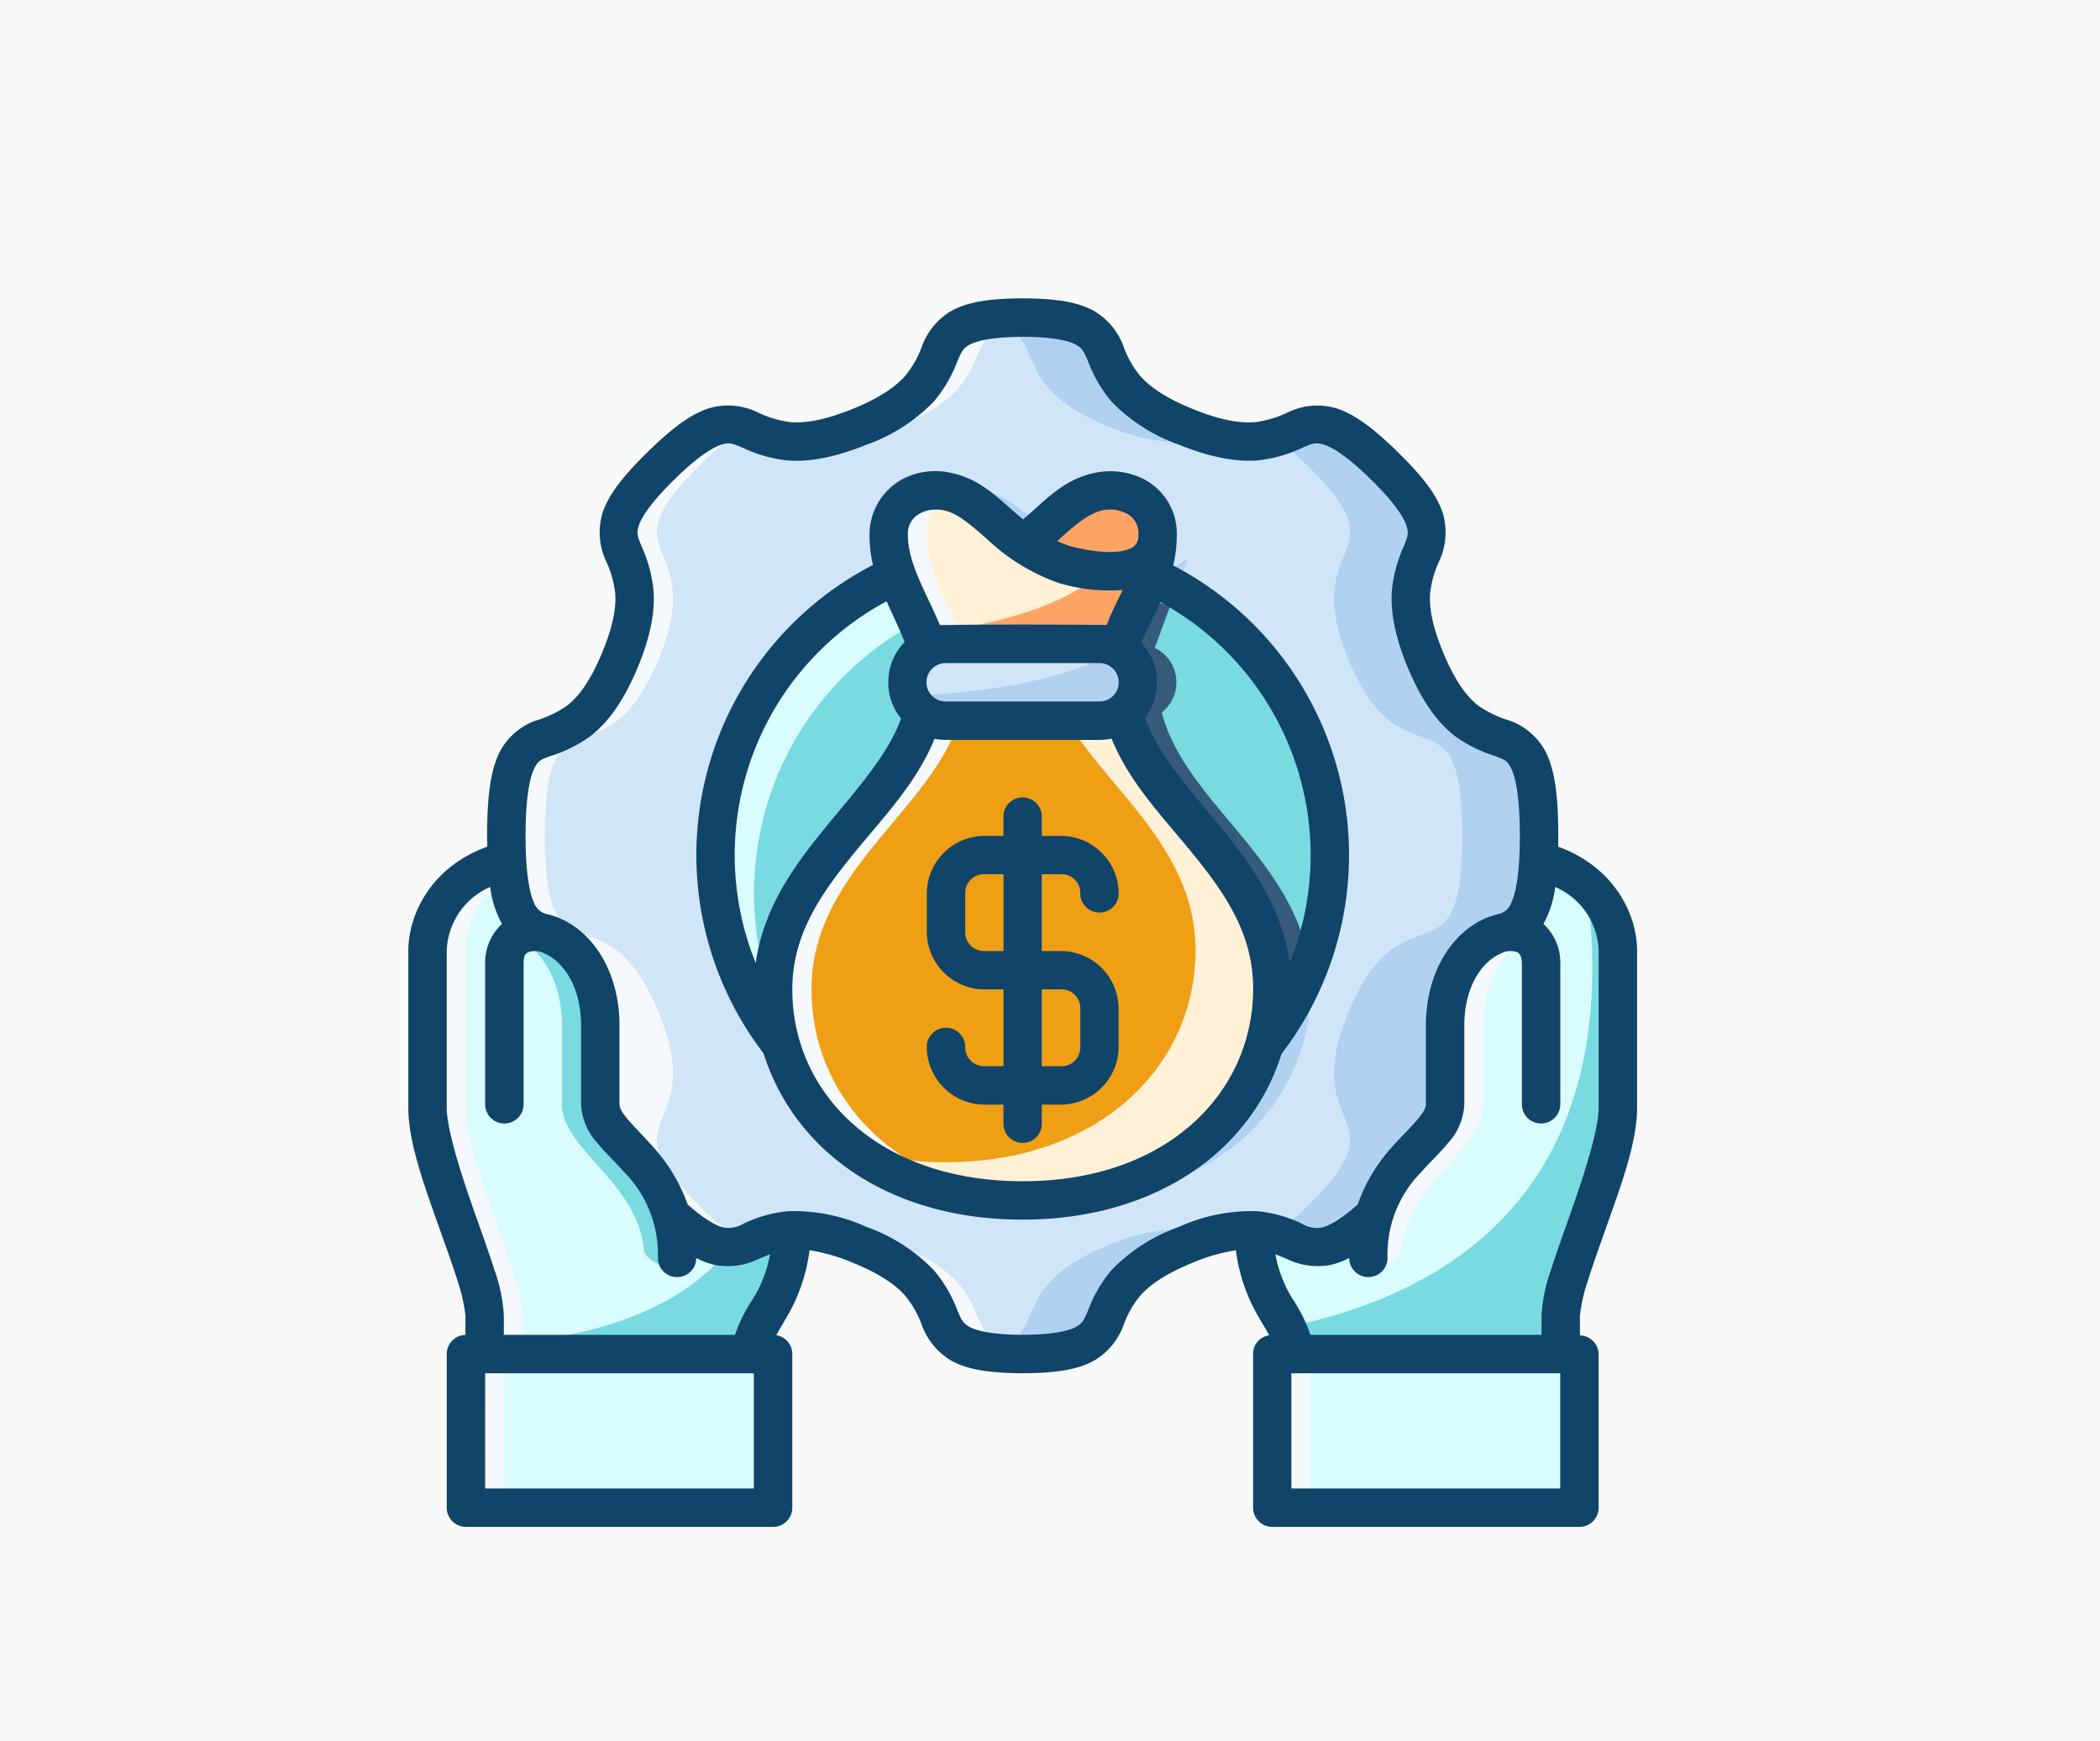 <svg xmlns="http://www.w3.org/2000/svg" width="252" height="209" viewBox="0 0 252 209">
  <rect x="0" y="0" width="252" height="209" fill="#808080" stroke="none"/>
  <g id="Grupo_146478" data-name="Grupo 146478" transform="translate(-216 -441)">
    <g id="Right" transform="translate(215.5 441)">
      <rect id="BG" width="252" height="209" transform="translate(0.5)" fill="#fff" opacity="0.949"/>
    </g>
    <g id="layer1" transform="translate(265 476.809)">
      <path id="rect6568" d="M24,440H60.863v18.431H24Z" transform="translate(-17.088 -313.284)" fill="#d9fcff"/>
      <path id="path6570" d="M56.233,440C48.21,451.442,33.534,454.886,24,455.889v2.542H60.863V440Z" transform="translate(-17.088 -313.284)" fill="#d9fcff"/>
      <path id="path6572" d="M17.216,234.69C10.419,236.511,8,241.6,8,245.435v18.826c0,6.533,6.86,20.357,6.86,24.965v4.591H46.873c0-4.173,4.02-5.612,4.779-13.617l.123-45.511Z" transform="translate(-5.696 -167.101)" fill="#d9fcff"/>
      <path id="path6599" d="M68.613,388.469c-3.414.191-5.1,1.8-7.267,1.98-7.225,9.353-21.263,11.393-29.533,11.74v1.12H63.83c0-4.173,4.02-5.612,4.779-13.617Z" transform="translate(-22.651 -276.593)" fill="#79dae1"/>
      <path id="path6596" d="M17.216,234.687C10.419,236.508,8,241.6,8,245.433V264.26c0,6.533,6.858,20.357,6.858,24.965v4.59h4.608v-4.59c0-4.608-6.858-18.432-6.858-24.965V245.433c0-3.833,2.419-8.925,9.216-10.746H17.216Z" transform="translate(-5.696 -167.099)" fill="#f5f9fb"/>
      <path id="path6586" d="M47.16,264.016c3.3,0,7.747,3.6,7.965,10.8V284.7c0,4.608,9.37,8.34,9.4,19.835-1.329-.306-3.736-.715-4.167-2.322-.729-8.112-9.837-12.095-9.837-17.514v-9.882c-.165-5.464-2.766-8.83-5.454-10.147a3.575,3.575,0,0,1,2.1-.652Z" transform="translate(-32.085 -187.982)" fill="#79dae1"/>
      <path id="path6574" d="M28.608,440v18.431H24V440Z" transform="translate(-17.088 -313.284)" fill="#f5f9fb"/>
      <path id="rect6556" d="M396.863,440H360v18.431h36.863Z" transform="translate(-256.323 -313.284)" fill="#d9fcff"/>
      <path id="path6558" d="M392.233,440c-8.022,11.442-22.7,14.886-32.233,15.889v2.542h36.863V440Z" transform="translate(-256.323 -313.284)" fill="#d9fcff"/>
      <path id="path6543" d="M386.559,234.69c6.8,1.821,9.216,6.912,9.216,10.745v18.826c0,6.533-6.86,20.357-6.86,24.965v4.591H356.9c0-4.173-4.02-5.612-4.779-13.617L352,234.69Z" transform="translate(-250.627 -167.101)" fill="#d9fcff"/>
      <path id="rect6565" d="M360,440v18.431h4.608V440Z" transform="translate(-256.323 -313.284)" fill="#f5f9fb"/>
      <path id="path6545" d="M401.914,244.515c5.511,41.7-23.506,50.458-36.008,53.076a6.825,6.825,0,0,1,.9,3.222h32.017v-4.59c0-4.608,6.858-18.432,6.858-24.965V252.43A10.637,10.637,0,0,0,401.914,244.515Z" transform="translate(-260.528 -174.097)" fill="#79dae1"/>
      <path id="path6444" d="M83.172,119.281c-15.27-6.154-12.025,6.869-23.77-4.642s1.371-8.5-5.062-23.614S40.825,88.716,40.825,70.207s7.083-5.7,13.515-20.819-6.684-12.1,5.062-23.614,8.5,1.512,23.77-4.642C98.219,15.068,87.36,8.07,102.794,8c15.434.07,4.575,7.067,19.621,13.131,15.27,6.154,12.024-6.869,23.77,4.642s-1.371,8.5,5.062,23.614,13.515,2.309,13.515,20.819-7.083,5.7-13.515,20.818,6.684,12.1-5.062,23.614-8.5-1.512-23.77,4.642c-15.046,6.064-4.187,13.061-19.621,13.131-15.434-.069-4.575-7.067-19.621-13.13Z" transform="translate(-29.068 -5.696)" fill="#d0e5f8"/>
      <path id="path6514" d="M188.092,80.022c-2.486-.177-6.214,1.058-6.214,5.418,0,5.143,3.548,9.24,4.581,13.608a4.5,4.5,0,0,0-2.331,3.924v.144a4.483,4.483,0,0,0,1.841,3.609C183,118.152,168.043,125.369,168,139.811c-.055,13.875,11.52,25.438,29.951,25.438S227.9,153.686,227.9,139.811c0-14.61-14.957-21.717-17.874-33.164a4.476,4.476,0,0,0,1.746-3.533v-.144a4.506,4.506,0,0,0-2.578-4.054l3.9-10.633h-.149c-1.5,1.436-4.564,2.1-10.057.621-6.912-2.3-9.216-7.716-13.824-8.725a5.166,5.166,0,0,0-.971-.157Z" transform="translate(-119.617 -56.965)" fill="#b0d2f0"/>
      <path id="path6504" d="M257.679,86.084c3.253-2.421,5.335-5.215,8.513-5.911,2.32-.624,7.186.281,7.186,5.264,0,5.18-3.605,9.3-4.608,13.7v.253Z" transform="translate(-183.47 -56.96)" fill="#ffa465"/>
      <path id="path6468" d="M201.726,140.863A36.863,36.863,0,1,1,164.863,104a36.863,36.863,0,0,1,36.863,36.863Z" transform="translate(-91.137 -74.049)" fill="#79dae1"/>
      <path id="circle6532" d="M193.342,104a36.86,36.86,0,0,0-11.007,1.728c.982,3.721,3.313,6.983,4.122,10.4a4.5,4.5,0,0,0-2.331,3.924v.144a4.483,4.483,0,0,0,1.841,3.609C183,135.237,168.042,142.453,168,156.9a23.467,23.467,0,0,0,5.062,14.719,36.772,36.772,0,0,0,54.646-17.527c-1.742-12.761-14.957-19.668-17.68-30.356a4.476,4.476,0,0,0,1.746-3.532v-.144A4.506,4.506,0,0,0,209.195,116l2.574-7.024a36.858,36.858,0,0,0-4.464-2.209,23.1,23.1,0,0,1-4.419-.778,17.262,17.262,0,0,1-3.046-1.382,36.831,36.831,0,0,0-6.5-.607Z" transform="translate(-119.616 -74.049)" fill="#365b7a"/>
      <path id="circle6472" d="M164.863,104a36.853,36.853,0,0,0-23.534,65.221,36.836,36.836,0,0,1,51.677-52.109A36.863,36.863,0,0,0,164.863,104Z" transform="translate(-91.137 -74.049)" fill="#d9fcff"/>
      <path id="path6494" d="M206.4,80.022c-2.486-.177-6.214,1.058-6.214,5.418,0,5.18,3.605,9.3,4.608,13.7v.207h22.553L231.4,88.284h-.149c-1.5,1.436-4.564,2.1-10.057.621-6.912-2.3-9.216-7.716-13.824-8.725a5.171,5.171,0,0,0-.972-.158Z" transform="translate(-142.536 -56.965)" fill="#fff0d6"/>
      <path id="path6508" d="M241.145,108.75c-.993.952-2.7,1.547-5.314,1.422-5.891,5.387-17.472,7.052-21.752,7.5a14.97,14.97,0,0,1,.607,1.939v.207h22.553l4.054-11.065Z" transform="translate(-152.425 -77.431)" fill="#ffa465"/>
      <path id="path6466" d="M194.856,8c-15.434.07-4.573,7.067-19.619,13.131a24.924,24.924,0,0,1-5.112,1.517c2.161.444,5.082.353,9.72-1.517C194.057,15.4,185.186,8.851,197.16,8.082c-.7-.043-1.448-.078-2.3-.087Z" transform="translate(-121.13 -5.693)" fill="#f5f9fb"/>
      <path id="path6464" d="M67.044,52.529c-1.765.139-3.97,1.343-7.641,4.941-11.746,11.511,1.371,8.5-5.062,23.615S40.828,83.392,40.828,101.9s3.624,5.7,10.057,20.821-3.228,12.1,8.518,23.611c5.733,5.619,7.9,5.389,10.386,4.4a21,21,0,0,1-5.778-4.4c-11.746-11.511,1.371-8.495-5.062-23.611S45.436,120.411,45.436,101.9s7.08-5.7,13.513-20.816-6.683-12.1,5.062-23.615a21.02,21.02,0,0,1,5.773-4.4,5.939,5.939,0,0,0-2.741-.544Z" transform="translate(-29.07 -37.391)" fill="#f5f9fb"/>
      <path id="path6459" d="M172.987,388.363a11.017,11.017,0,0,0-2.862.212,24.958,24.958,0,0,1,5.112,1.517c15.046,6.063,4.186,13.061,19.619,13.13.856,0,1.6-.043,2.3-.087-11.975-.769-3.1-7.318-17.315-13.045a21.548,21.548,0,0,0-6.858-1.728Z" transform="translate(-121.13 -276.505)" fill="#f5f9fb"/>
      <path id="path6455" d="M244.608,8A28.573,28.573,0,0,0,240,8.332c8.533,1.456,1.824,7.483,15.012,12.8,6.287,2.533,9.4,1.812,11.745.9-.785-.239-1.62-.529-2.529-.9C249.181,15.066,260.042,8.069,244.608,8Z" transform="translate(-170.882 -5.695)" fill="#b0d2f0"/>
      <path id="path6453" d="M366.512,52.528c-1.915-.151-3.331.939-5.512,1.584a30.841,30.841,0,0,1,3.937,3.357c11.746,11.511-1.371,8.495,5.062,23.611s13.513,2.312,13.513,20.821-7.08,5.7-13.513,20.816,6.683,12.1-5.062,23.615A30.8,30.8,0,0,1,361,149.689c4.193,1.24,5.5,4.143,13.153-3.357,11.746-11.511,2.373-8.5,8.806-23.615s9.769-2.307,9.769-20.816-7.08-5.7-13.513-20.821,6.683-12.1-5.062-23.611C370.483,53.871,368.277,52.667,366.512,52.528Z" transform="translate(-257.035 -37.39)" fill="#b0d2f0"/>
      <path id="path6448" d="M261.87,388.362a21.563,21.563,0,0,0-6.858,1.728c-13.188,5.315-6.478,11.341-15.012,12.8a28.379,28.379,0,0,0,4.608.333c15.434-.07,4.573-7.067,19.619-13.131.909-.367,1.744-.656,2.529-.9a10.984,10.984,0,0,0-4.887-.833Z" transform="translate(-170.883 -276.505)" fill="#b0d2f0"/>
      <path id="path6475" d="M193.977,172c2.822,11.537,17.925,18.637,17.925,33.312,0,13.875-11.52,25.437-29.951,25.437S151.945,219.191,152,205.316c.043-14.521,15.171-21.735,18.025-33.273" transform="translate(-108.225 -122.468)" fill="#ef9f14"/>
      <path id="path6484" d="M193.979,172l-23.953.043c-2.854,11.538-17.983,18.751-18.027,33.272-.055,13.875,11.52,25.438,29.951,25.438.786,0,1.543-.052,2.3-.09-17.076-.928-27.7-12.065-27.647-25.348.044-14.521,15.172-21.734,18.027-33.272l19.349-.035s0-.006,0-.009Z" transform="translate(-108.225 -122.465)" fill="#f5f9fb"/>
      <path id="path6479" d="M217.888,172l-7.362.017c4.925,9.052,16.069,16.074,16.069,28.691,0,13.875-11.52,25.438-29.951,25.438a37.829,37.829,0,0,1-11.065-1.6c5.084,3.847,11.978,6.205,20.281,6.205,18.431,0,29.951-11.563,29.951-25.438,0-14.675-15.1-21.776-17.923-33.313Z" transform="translate(-132.134 -122.465)" fill="#fff0d6"/>
      <path id="path6501" d="M206.4,80.022c-2.486-.177-6.214,1.058-6.214,5.418,0,5.18,3.605,9.3,4.608,13.7v.207H209.4v-.207c-1-4.4-4.608-8.522-4.608-13.7a4.958,4.958,0,0,1,3.343-4.99,6.864,6.864,0,0,0-.765-.27,5.158,5.158,0,0,0-.972-.158Z" transform="translate(-142.536 -56.965)" fill="#f5f9fb"/>
      <path id="rect6487" d="M212.608,144h18.431a4.562,4.562,0,0,1,4.608,4.536v.144a4.562,4.562,0,0,1-4.608,4.536H212.608A4.562,4.562,0,0,1,208,148.679v-.144A4.562,4.562,0,0,1,212.608,144Z" transform="translate(-148.098 -102.529)" fill="#d0e5f8"/>
      <path id="path6489" d="M234.118,146.3c-7.165,4.218-18.44,5.306-25.118,5.557a4.58,4.58,0,0,0,4.32,3h18.431a4.562,4.562,0,0,0,4.608-4.536v-.144a4.5,4.5,0,0,0-2.241-3.875Z" transform="translate(-148.81 -104.165)" fill="#b0d2f0"/>
      <path id="path6539" d="M400,303.129c.026-11.5,9.216-13.824,9.216-18.431v-9.883c.348-11.52,11.52-13.824,11.52-6.912v16.811Z" transform="translate(-284.803 -187.981)" fill="#d9fcff"/>
      <path id="path6553" d="M416.735,264.016c-3.3,0-7.747,3.6-7.965,10.8V284.7c0,4.608-9.37,8.34-9.4,19.835,1.329-.306,3.736-.714,4.167-2.322.729-8.112,9.837-12.095,9.837-17.514v-9.882c.165-5.464,2.766-8.83,5.454-10.147a3.577,3.577,0,0,0-2.1-.652Z" transform="translate(-284.358 -187.982)" fill="#f5f9fb"/>
      <path id="rect906" d="M73.721,0c-4.051.018-6.61.439-8.568,1.512a8.252,8.252,0,0,0-3.5,4.185,11.811,11.811,0,0,1-2.025,3.6c-1.057,1.192-2.847,2.578-6.376,4C49.669,14.745,47.4,14.988,45.8,14.85a12.616,12.616,0,0,1-4.027-1.242,8.182,8.182,0,0,0-5.6-.446c-2.194.683-4.394,2.281-7.447,5.274s-4.7,5.15-5.427,7.331a8.167,8.167,0,0,0,.355,5.611,12.518,12.518,0,0,1,1.174,4.032c.111,1.592-.175,3.835-1.683,7.38S20.231,47.965,19.03,48.9a13.237,13.237,0,0,1-3.757,1.786,7.851,7.851,0,0,0-4.387,3.91c-1.026,2.2-1.431,5.144-1.431,9.918,0,.456.01.881.018,1.3C2.813,68.216,0,73.844,0,78.334V97.157c0,4.073,1.832,9.092,3.555,13.963.861,2.436,1.725,4.8,2.345,6.772a19.673,19.673,0,0,1,.954,4.234v2.281a2.3,2.3,0,0,0-2.245,2.309v18.418a2.3,2.3,0,0,0,2.3,2.317H43.779a2.3,2.3,0,0,0,2.295-2.317V126.716a2.3,2.3,0,0,0-1.917-2.277c.287-.54.656-1.153,1.116-1.939a21.162,21.162,0,0,0,2.871-8.248,21.548,21.548,0,0,1,5.107,1.462c3.53,1.422,5.319,2.8,6.376,4a11.808,11.808,0,0,1,2.025,3.6,8.252,8.252,0,0,0,3.5,4.185c1.957,1.073,4.521,1.494,8.572,1.512,4.051-.018,6.61-.439,8.568-1.512a8.263,8.263,0,0,0,3.505-4.185,11.791,11.791,0,0,1,2.021-3.6c1.057-1.192,2.851-2.573,6.381-4a21.527,21.527,0,0,1,5.107-1.462,21.171,21.171,0,0,0,2.866,8.248c.527.9.831,1.366,1.129,1.962a2.211,2.211,0,0,0-1.926,2.254v18.418a2.3,2.3,0,0,0,2.295,2.317h36.854a2.3,2.3,0,0,0,2.313-2.317V126.716a2.3,2.3,0,0,0-2.245-2.245v-2.345a19.691,19.691,0,0,1,.954-4.234c.62-1.971,1.47-4.337,2.331-6.772,1.723-4.871,3.573-9.89,3.573-13.963V78.334c0-4.489-2.816-10.117-9.472-12.519.007-.424.014-.848.014-1.3,0-4.774-.4-7.719-1.426-9.918a7.86,7.86,0,0,0-4.392-3.91,13.237,13.237,0,0,1-3.757-1.786c-1.2-.93-2.61-2.576-4.113-6.106s-1.8-5.787-1.687-7.38a12.5,12.5,0,0,1,1.157-4.032,8.161,8.161,0,0,0,.36-5.611c-.725-2.18-2.355-4.338-5.409-7.33s-5.258-4.59-7.452-5.274a8.169,8.169,0,0,0-5.593.446,12.651,12.651,0,0,1-4.032,1.242c-1.6.139-3.865-.1-7.447-1.548-3.53-1.423-5.324-2.808-6.381-4A11.8,11.8,0,0,1,85.8,5.7a8.263,8.263,0,0,0-3.505-4.185C80.336.439,77.773.018,73.721,0ZM73.7,4.608c3.683.017,5.564.488,6.381.936s.971.819,1.481,1.989a16.222,16.222,0,0,0,2.8,4.833,20.978,20.978,0,0,0,8.113,5.2c4.053,1.633,7.1,2.085,9.558,1.872a16.738,16.738,0,0,0,5.373-1.566c1.166-.476,1.506-.611,2.484-.306s2.779,1.386,5.6,4.149,3.945,4.547,4.266,5.512.187,1.3-.27,2.466a16.7,16.7,0,0,0-1.462,5.391c-.172,2.454.317,5.5,2.025,9.508s3.609,6.444,5.544,7.942a16.633,16.633,0,0,0,4.914,2.43c1.109.431,1.387.506,1.89,1.584s.985,3.48.985,7.96c0,4.455-.485,6.856-.985,7.942a2.2,2.2,0,0,1-1.507,1.435,8.628,8.628,0,0,0-1.453.446c-3.821,1.552-7.134,5.937-7.33,12.469v9.913c0,.386-.2.865-.918,1.737s-1.88,1.974-3.114,3.366a20.3,20.3,0,0,0-4.158,6.952c-2.13,1.876-3.5,2.566-4.261,2.741a3.429,3.429,0,0,1-2.448-.459,15.852,15.852,0,0,0-5.373-1.494,21.193,21.193,0,0,0-9.355,1.885,20.984,20.984,0,0,0-8.113,5.206,16.208,16.208,0,0,0-2.8,4.828c-.509,1.17-.663,1.541-1.481,1.989s-2.7.914-6.345.936c-3.683-.016-5.554-.488-6.372-.936s-.971-.819-1.481-1.989a16.38,16.38,0,0,0-2.826-4.828,20.886,20.886,0,0,0-8.1-5.206,21.177,21.177,0,0,0-9.351-1.885,15.883,15.883,0,0,0-5.377,1.494,3.428,3.428,0,0,1-2.448.459c-.759-.175-2.133-.869-4.27-2.754a20.4,20.4,0,0,0-4.167-6.939c-1.234-1.392-2.373-2.494-3.091-3.366s-.922-1.351-.922-1.737V86.834h0V86.77l0,0c-.2-6.5-3.5-10.88-7.326-12.431a8.593,8.593,0,0,0-1.458-.45,2.188,2.188,0,0,1-1.5-1.431c-.5-1.086-.986-3.487-.986-7.942,0-4.48.482-6.882.986-7.96s.776-1.153,1.885-1.584a16.639,16.639,0,0,0,4.918-2.43c1.935-1.5,3.83-3.915,5.544-7.942s2.2-7.054,2.025-9.508a16.7,16.7,0,0,0-1.462-5.391c-.457-1.17-.613-1.5-.293-2.466s1.451-2.749,4.27-5.512,4.616-3.844,5.593-4.149,1.318-.17,2.484.306a16.761,16.761,0,0,0,5.377,1.566c2.454.213,5.519-.239,9.571-1.872a20.888,20.888,0,0,0,8.1-5.2,16.387,16.387,0,0,0,2.826-4.833c.509-1.17.663-1.541,1.481-1.989s2.691-.915,6.336-.936ZM63.948,20.762a8.5,8.5,0,0,0-4.626.922,7.581,7.581,0,0,0-3.978,6.786A15.778,15.778,0,0,0,55.753,32a39.187,39.187,0,0,0-13.126,58.62c3.747,11.831,15.148,19.952,31.094,19.952,15.917,0,27.454-8.258,31.058-19.885A39.187,39.187,0,0,0,91.789,32.062a16.238,16.238,0,0,0,.423-3.487,7.359,7.359,0,0,0-3.982-6.889,8.939,8.939,0,0,0-6.039-.7c-3.741.835-5.913,3.435-8.419,5.539-.467-.38-.919-.772-1.373-1.17-1.975-1.733-4-3.668-7.038-4.351a8.6,8.6,0,0,0-1.413-.243Zm20.276,4.581a4.376,4.376,0,0,1,1.913.459A2.607,2.607,0,0,1,87.6,28.471a1.547,1.547,0,0,1-1.071,1.6c-.982.441-3.314.668-7.2-.355-.515-.174-1-.368-1.458-.576,1.929-1.788,3.723-3.322,5.391-3.685a4.152,4.152,0,0,1,.958-.108Zm-21.208.018a4.228,4.228,0,0,1,1.269.09c1.592.346,3.044,1.58,5.089,3.375A24.233,24.233,0,0,0,78,34.149,21.21,21.21,0,0,0,85.709,35c-.621,1.325-1.349,2.7-1.89,4.2-6.825-.068-14.08-.071-20.042.014-1.47-3.622-3.825-7.294-3.825-10.737A2.7,2.7,0,0,1,61.433,25.8a3.782,3.782,0,0,1,1.584-.441Zm-5.625,11c.812,1.793,1.6,3.444,2.169,4.891A6.819,6.819,0,0,0,57.6,46.083a6.7,6.7,0,0,0,1.53,4.342c-1.593,4.416-5.368,8.556-9.184,13.216-3.666,4.477-7.342,9.579-8.262,16.128a34.564,34.564,0,0,1,15.7-43.406Zm32.849.094a34.564,34.564,0,0,1,15.52,43.3c-.894-6.6-4.555-11.73-8.212-16.2-3.822-4.677-7.588-8.8-9.153-13.23a6.935,6.935,0,0,0-.423-8.982c.561-1.459,1.448-3.073,2.268-4.887ZM64.447,43.779H82.942a2.3,2.3,0,0,1,0,4.608H64.51a2.3,2.3,0,0,1-.063-4.608ZM84.39,52.838c2.1,5.234,6.124,9.386,9.589,13.625,4.051,4.956,7.4,9.828,7.4,16.375,0,12.4-10.189,23.129-27.656,23.129s-27.7-10.682-27.647-23.111c.025-6.462,3.379-11.339,7.447-16.308C57,62.295,61.033,58.107,63.142,52.86a6.9,6.9,0,0,0,1.368.135H82.942a6.839,6.839,0,0,0,1.449-.157ZM73.721,59.9a2.3,2.3,0,0,0-2.309,2.317v2.3H69.118a6.933,6.933,0,0,0-6.9,6.9v4.6a6.952,6.952,0,0,0,6.9,6.925h2.3v9.216h-2.3a2.25,2.25,0,0,1-2.295-2.313,2.3,2.3,0,0,0-4.608,0,6.952,6.952,0,0,0,6.9,6.925h2.3v2.295a2.3,2.3,0,1,0,4.6,0V96.77h2.317a6.952,6.952,0,0,0,6.9-6.925V85.237a6.933,6.933,0,0,0-6.9-6.9H76.016V69.118h2.317a2.236,2.236,0,0,1,2.3,2.3,2.3,2.3,0,1,0,4.608,0,6.933,6.933,0,0,0-6.9-6.9H76.016v-2.3A2.3,2.3,0,0,0,73.721,59.9Zm-4.6,9.22h2.3v9.216h-2.3a2.254,2.254,0,0,1-2.295-2.317v-4.6a2.236,2.236,0,0,1,2.295-2.3ZM9.823,70.643a12.171,12.171,0,0,0,1.417,4.441A6.314,6.314,0,0,0,9.22,79.913v16.82a2.3,2.3,0,0,0,4.608,0V79.913c0-1.107.25-1.265.545-1.426a2.379,2.379,0,0,1,1.9.117c1.852.752,4.3,3.277,4.455,8.3v9.814a7.4,7.4,0,0,0,1.975,4.68c1.005,1.22,2.146,2.28,3.213,3.483a14.039,14.039,0,0,1,4.032,10.273,2.3,2.3,0,0,0,4.608.027,9.389,9.389,0,0,0,2.2.823,8.4,8.4,0,0,0,5.251-.7c.491-.2.943-.4,1.4-.567a15.409,15.409,0,0,1-2.106,5.431A17.987,17.987,0,0,0,39.2,124.4H11.461v-2.277a19.292,19.292,0,0,0-1.17-5.629c-.666-2.12-1.532-4.494-2.385-6.907-1.707-4.826-3.3-9.973-3.3-12.433V78.334A8.661,8.661,0,0,1,9.823,70.643Zm127.805.009a8.616,8.616,0,0,1,5.211,7.681V97.157c0,2.46-1.591,7.607-3.3,12.433-.853,2.413-1.714,4.787-2.381,6.907a19.3,19.3,0,0,0-1.174,5.629V124.4H108.249a17.975,17.975,0,0,0-2.093-4.234,15.428,15.428,0,0,1-2.11-5.431c.453.17.9.362,1.4.567a8.413,8.413,0,0,0,5.256.7,9.4,9.4,0,0,0,2.2-.823,2.3,2.3,0,0,0,4.6-.027,14.036,14.036,0,0,1,4.032-10.273c1.067-1.2,2.208-2.263,3.213-3.483a7.394,7.394,0,0,0,1.971-4.68V86.9c.152-5.021,2.6-7.546,4.455-8.3a2.389,2.389,0,0,1,1.908-.117c.189.131.545.319.545,1.426v16.82a2.3,2.3,0,0,0,4.608,0V79.913a6.284,6.284,0,0,0-2.021-4.828,12.6,12.6,0,0,0,1.417-4.432ZM76.016,82.942h2.317a2.236,2.236,0,0,1,2.3,2.3v4.608a2.25,2.25,0,0,1-2.3,2.313H76.016Zm-66.8,46.07H41.462v13.828H9.22Zm96.747,0h32.264v13.828H105.967Z" transform="translate(0)" fill="#104469"/>
    </g>
  </g>
</svg>
